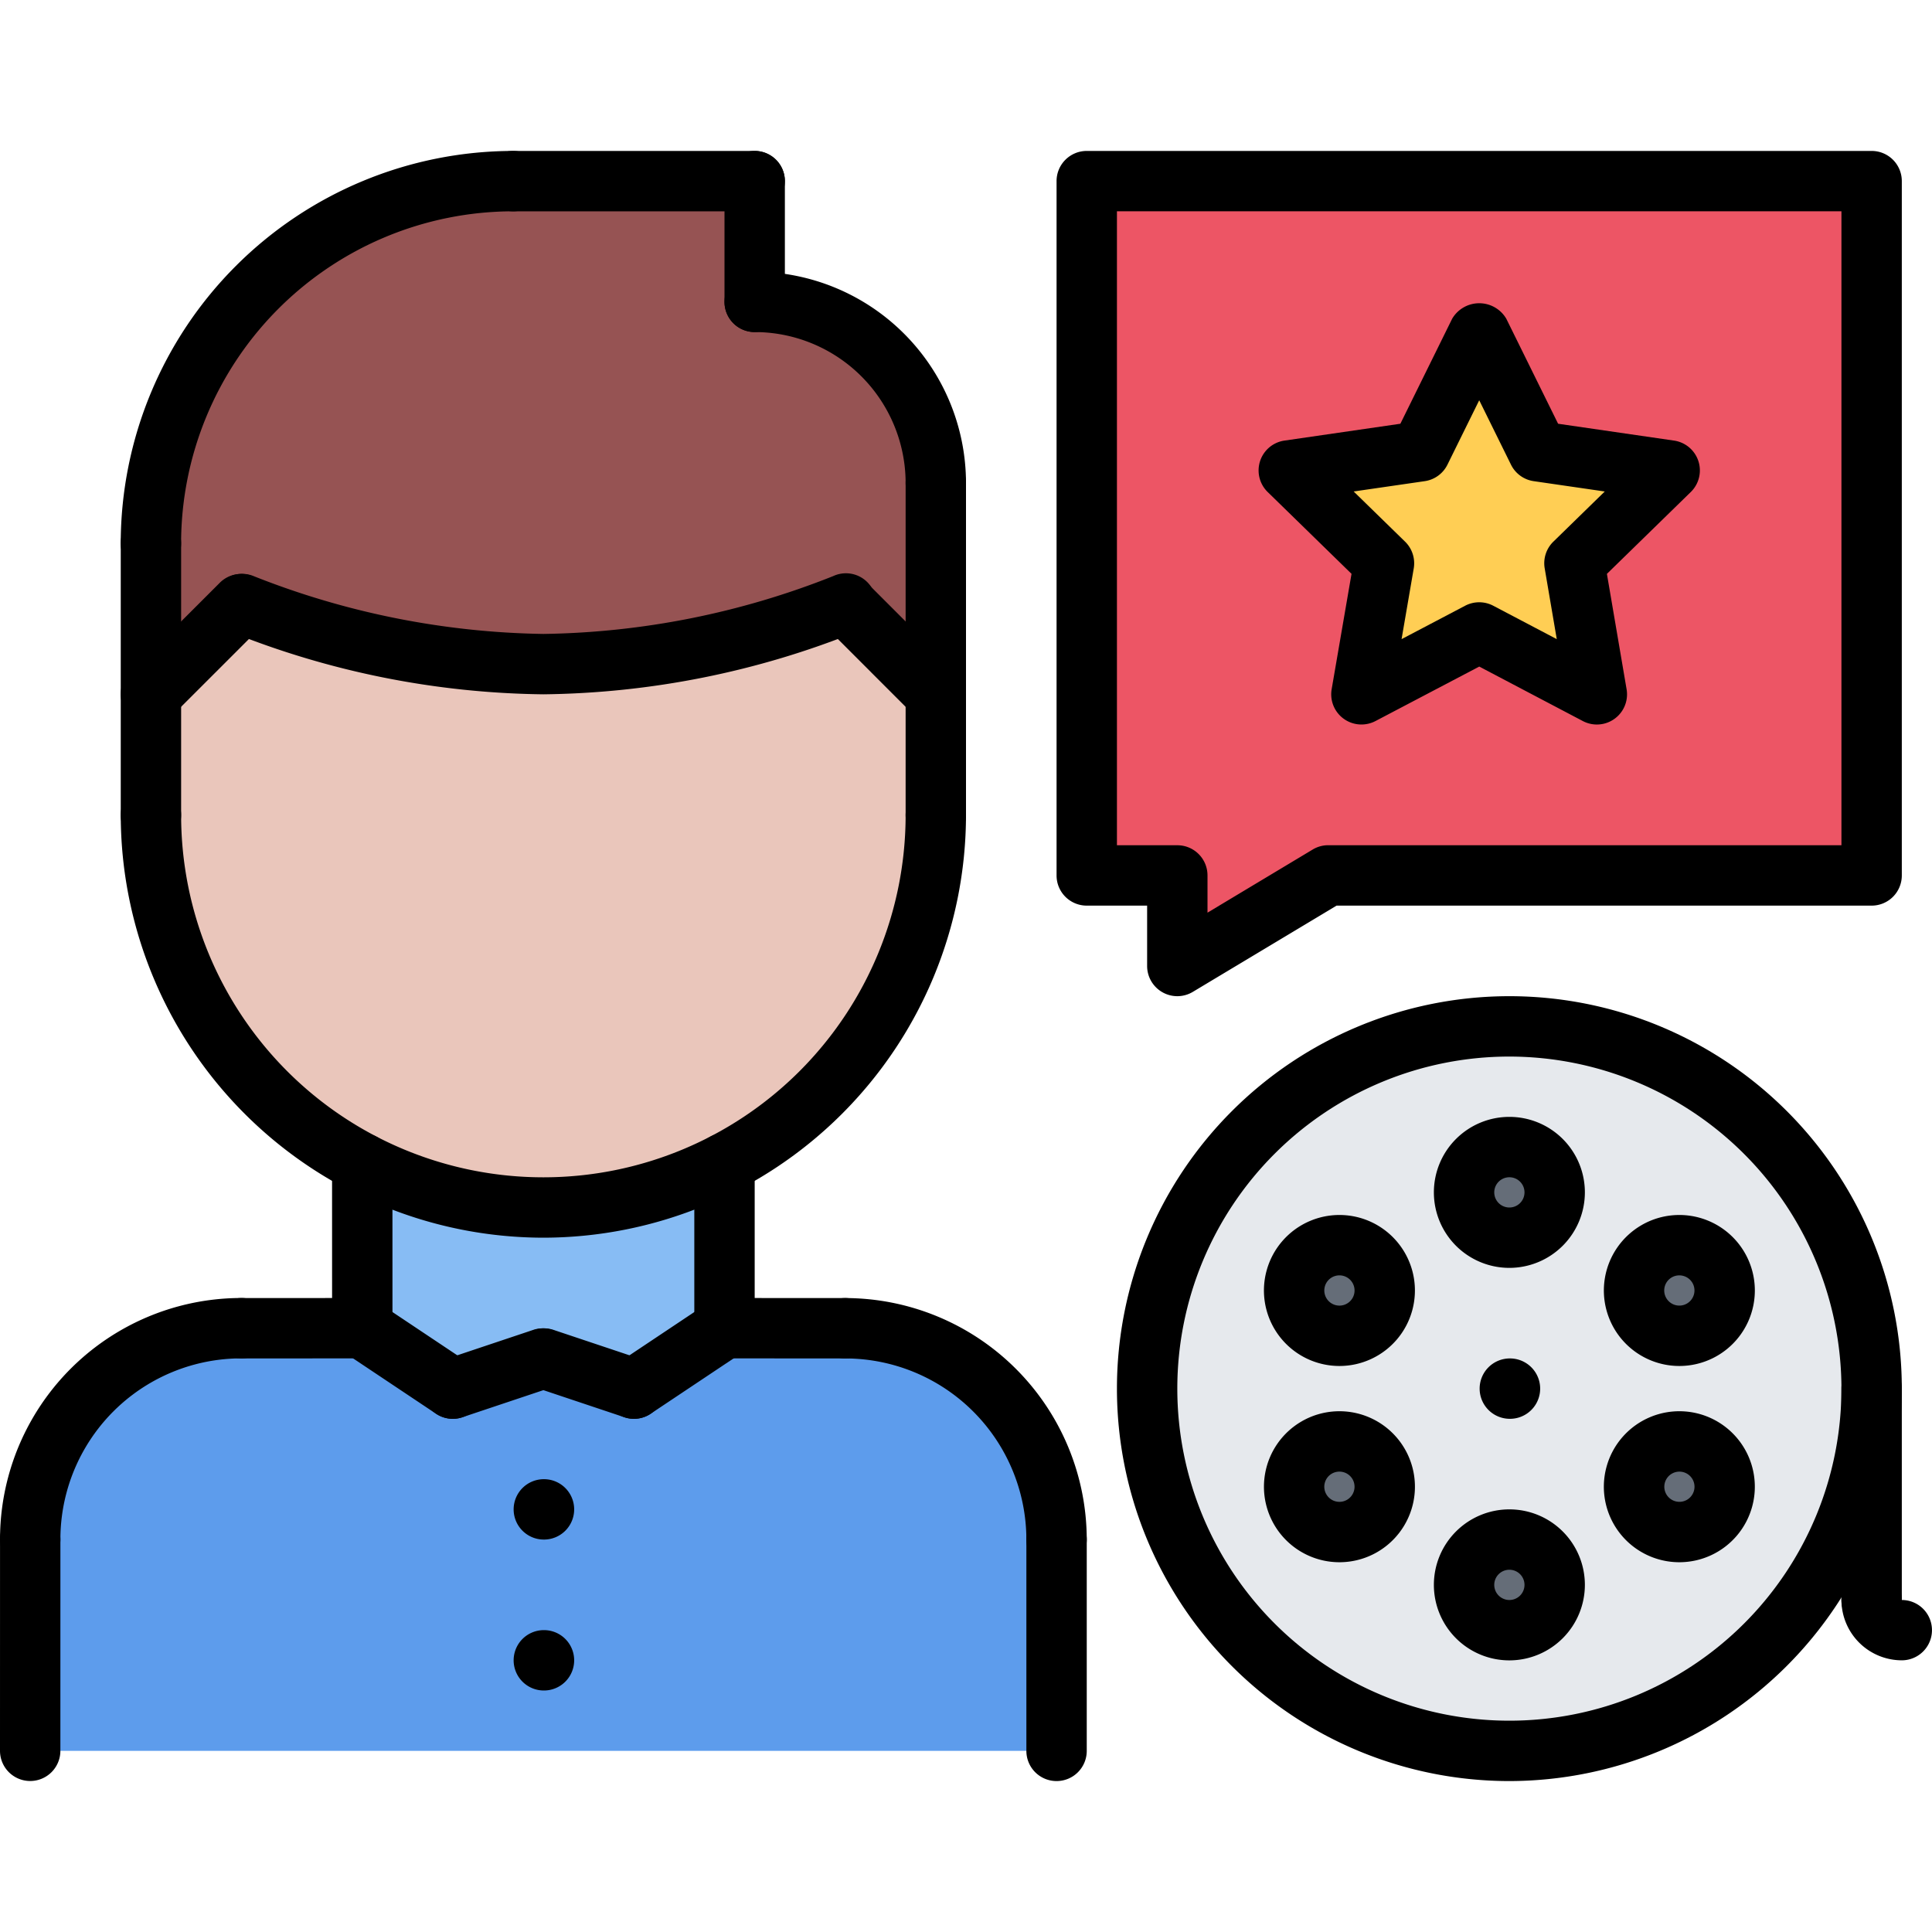 <svg id="icons" height="512" viewBox="0 0 64 64" width="512" xmlns="http://www.w3.org/2000/svg"><g><path d="m35 51v7h-34v-7a6.995 6.995 0 0 1 7-7h4l3 2 3-1 3 1 3-2h4a6.995 6.995 0 0 1 7 7z" fill="#5d9cec"/><path d="m8 20-3 3v-5a11.997 11.997 0 0 1 12-12h8v4a5.998 5.998 0 0 1 6 6v7l-3-3a27.833 27.833 0 0 1 -10 2 27.833 27.833 0 0 1 -10-2z" fill="#965353"/><path d="m56.38 47.95a1.501 1.501 0 1 1 -2.05.55 1.504 1.504 0 0 1 2.05-.55z" fill="#656d78"/><path d="m62 6v23h-18l-5 3v-3h-3v-23zm-9.85 12.66 3.16-3.08-4.36-.63-1.95-3.95-1.95 3.95-4.36.63 3.16 3.08-.75 4.34 3.9-2.05 3.9 2.05z" fill="#ed5565"/><path d="m24 38.54v5.46l-3 2-3-1-3 1-3-2v-5.46a13.059 13.059 0 0 0 12 0z" fill="#87bcf4"/><circle cx="50" cy="39.5" fill="#656d78" r="1.5"/><path d="m55.31 15.58-3.16 3.08.75 4.34-3.9-2.05-3.9 2.05.75-4.34-3.16-3.08 4.36-.63 1.95-3.95 1.95 3.95z" fill="#ffce54"/><circle cx="50" cy="52.5" fill="#656d78" r="1.5"/><path d="m62 46a12 12 0 1 1 -12-12 11.997 11.997 0 0 1 12 12zm-5.62-1.95a1.501 1.501 0 1 0 -2.05-.55 1.504 1.504 0 0 0 2.05.55zm.55 5.95a1.501 1.501 0 1 0 -2.05.55 1.504 1.504 0 0 0 2.05-.55zm-5.43-10.5a1.5 1.5 0 1 0 -1.5 1.5 1.498 1.498 0 0 0 1.5-1.5zm0 13a1.5 1.5 0 1 0 -1.5 1.5 1.498 1.498 0 0 0 1.5-1.5zm-5.83-9a1.501 1.501 0 1 0 -2.05.55 1.501 1.501 0 0 0 2.05-.55zm-.55 7.05a1.501 1.501 0 1 0 -2.05-.55 1.501 1.501 0 0 0 2.05.55z" fill="#e6e9ed"/><g fill="#656d78"><path d="m56.93 42a1.501 1.501 0 1 1 -2.05-.55 1.504 1.504 0 0 1 2.05.55z"/><path d="m45.67 48.5a1.501 1.501 0 1 1 -2.05-.55 1.501 1.501 0 0 1 2.05.55z"/><path d="m45.12 41.45a1.501 1.501 0 1 1 -2.05.55 1.501 1.501 0 0 1 2.05-.55z"/></g><path d="m24 38.54a13 13 0 0 1 -19-11.54v-4l3-3a27.833 27.833 0 0 0 10 2 27.833 27.833 0 0 0 10-2l3 3v4a13.002 13.002 0 0 1 -7 11.54z" fill="#eac6bb"/></g><g><path d="m35 52a.999.999 0 0 1 -1-1 6.007 6.007 0 0 0 -6-6 1 1 0 0 1 0-2 8.009 8.009 0 0 1 8 8 .999.999 0 0 1 -1 1z"/><path d="m28 45h-.001l-4-.002a1 1 0 0 1 .001-2h.001l4 .002a1 1 0 0 1 -.001 2z"/><path d="m35 59a.999.999 0 0 1 -1-1v-7a1 1 0 0 1 2 0v7a.999.999 0 0 1 -1 1z"/><path d="m1.001 51.998a1 1 0 0 1 -1-1 7.994 7.994 0 0 1 8-8 1 1 0 0 1 0 2 5.995 5.995 0 0 0 -6 6 1 1 0 0 1 -1 1z"/><path d="m8.001 45a1 1 0 0 1 -.001-2l4-.002h.001a1 1 0 0 1 .001 2l-4 .002z"/><path d="m1 58.998a1 1 0 0 1 -1-1l.001-7a1 1 0 0 1 1-1 1 1 0 0 1 1 1l-.001 7a1 1 0 0 1 -1 1z"/><path d="m12.001 44.998a1 1 0 0 1 -1-1l-.001-5.463a1 1 0 0 1 2 0l.001 5.463a1 1 0 0 1 -1 1z"/><path d="m24 44.996a.999.999 0 0 1 -1-1v-5.461a1 1 0 0 1 2 0v5.461a.999.999 0 0 1 -1 1z"/><path d="m18 41a14.016 14.016 0 0 1 -14-14 1 1 0 0 1 2 0 12 12 0 0 0 24 0 1 1 0 0 1 2 0 14.016 14.016 0 0 1 -14 14z"/><path d="m5 28a.999.999 0 0 1 -1-1v-9a1 1 0 0 1 2 0v9a.999.999 0 0 1 -1 1z"/><path d="m31 28a.999.999 0 0 1 -1-1v-11a1 1 0 0 1 2 0v11a.999.999 0 0 1 -1 1z"/><path d="m31 17a.999.999 0 0 1 -1-1 5.006 5.006 0 0 0 -5-5 1 1 0 0 1 0-2 7.008 7.008 0 0 1 7 7 .999.999 0 0 1 -1 1z"/><path d="m25 11a.999.999 0 0 1 -1-1v-4a1 1 0 0 1 2 0v4a.999.999 0 0 1 -1 1z"/><path d="m25 7h-8a1 1 0 0 1 0-2h8a1 1 0 0 1 0 2z"/><path d="m4.999 19a.999.999 0 0 1 -1-1 13.015 13.015 0 0 1 13.001-13 1 1 0 0 1 0 2 11.013 11.013 0 0 0 -11.001 11 .999.999 0 0 1 -1 1z"/><g><path d="m31 24a.997.997 0 0 1 -.707-.293l-3-3a1.0 1 0 0 1 1.414-1.414l3 3a1 1 0 0 1 -.707 1.707z"/><path d="m18 23a28.625 28.625 0 0 1 -10.4-2.084 1.0 1 0 0 1 .801-1.832 27.096 27.096 0 0 0 9.6 1.916 26.961 26.961 0 0 0 9.6-1.916 1.0 1 0 1 1 .801 1.832 28.625 28.625 0 0 1 -10.4 2.084z"/><path d="m4.999 24a1 1 0 0 1 -.707-1.707l3.001-3a1.0 1 0 0 1 1.414 1.414l-3.001 3a.997.997 0 0 1 -.707.293z"/></g><path d="m14.999 47a1.002 1.002 0 0 1 -.555-.168l-2.999-2.002a1.001 1.001 0 0 1 1.111-1.664l2.999 2.002a1 1 0 0 1 -.557 1.832z"/><path d="m15 47a1 1 0 0 1 -.317-1.948l3-1.004a1.0 1 0 0 1 .635 1.896l-3 1.004a1.0 1 0 0 1 -.317.052z"/><path d="m21.001 47a1 1 0 0 1 -.556-1.832l3-2.002a1 1 0 0 1 1.109 1.664l-3 2.002a.997.997 0 0 1 -.554.168z"/><path d="m21 47a1.0 1 0 0 1 -.317-.052l-3-1.004a1.0 1 0 0 1 .635-1.896l3 1.004a1 1 0 0 1 -.317 1.948z"/><path d="m18.02 51a1 1 0 0 1 -.01-2h.01a1 1 0 1 1 0 2z"/><path d="m18.02 56a1 1 0 0 1 -.01-2h.01a1 1 0 1 1 0 2z"/><path d="m39 33a1.001 1.001 0 0 1 -1-1v-2h-2a.999.999 0 0 1 -1-1v-23a.999.999 0 0 1 1-1h26a.999.999 0 0 1 1 1v23a.999.999 0 0 1 -1 1h-17.724l-4.762 2.857a1 1 0 0 1 -.515.143zm-2-5h2a.999.999 0 0 1 1 1v1.233l3.484-2.091a.994.994 0 0 1 .515-.143h17.001v-21h-24z"/><path d="m45.098 24a1 1 0 0 1 -.985-1.17l.658-3.821-2.776-2.709a.999.999 0 0 1 .555-1.705l3.839-.558 1.716-3.479a1.04 1.04 0 0 1 1.793 0l1.716 3.479 3.839.558a.999.999 0 0 1 .555 1.705l-2.777 2.71.652 3.822a.999.999 0 0 1 -1.451 1.053l-3.43-1.804-3.438 1.805a1.006 1.006 0 0 1 -.465.114zm3.902-4.049a.996.996 0 0 1 .466.115l2.104 1.106-.4-2.345a.999.999 0 0 1 .287-.884l1.703-1.662-2.354-.342a.998.998 0 0 1 -.753-.547l-1.052-2.133-1.052 2.133a.998.998 0 0 1 -.753.547l-2.354.342 1.703 1.662a1.002 1.002 0 0 1 .287.886l-.403 2.343 2.107-1.107a1.003 1.003 0 0 1 .465-.114z"/><g><path d="m50 59a13 13 0 1 1 13-13 13.015 13.015 0 0 1 -13 13zm0-24a11 11 0 1 0 11 11 11.012 11.012 0 0 0 -11-11z"/><path d="m50 42a2.501 2.501 0 1 1 2.501-2.501 2.504 2.504 0 0 1 -2.501 2.501zm0-3.002a.501.501 0 1 0 .501.501.501.501 0 0 0 -.501-.501z"/><path d="m50 55.002a2.501 2.501 0 1 1 2.501-2.501 2.504 2.504 0 0 1 -2.501 2.501zm0-3.002a.501.501 0 1 0 .501.501.501.501 0 0 0 -.501-.501z"/><path d="m44.366 45.25a2.501 2.501 0 1 1 1.255-4.667l.001.001a2.501 2.501 0 0 1 -1.256 4.666zm.006-3.002a.501.501 0 1 0 .432.752.501.501 0 0 0 -.432-.752z"/><path d="m55.625 51.751a2.501 2.501 0 1 1 1.256-4.667l.001.001a2.501 2.501 0 0 1 -1.257 4.666zm.007-3.001a.5.5 0 1 0 .249.066.498.498 0 0 0 -.249-.066z"/><path d="m44.375 51.751a2.501 2.501 0 0 1 -1.256-4.666l.001-.001a2.501 2.501 0 1 1 1.255 4.667zm-.254-2.936a.501.501 0 1 0 .684.186.503.503 0 0 0 -.684-.186z"/><path d="m55.635 45.25a2.501 2.501 0 0 1 -1.256-4.666l.001-.001a2.501 2.501 0 1 1 1.255 4.667zm-.254-2.936a.501.501 0 1 0 .684.185.503.503 0 0 0 -.684-.185z"/><path d="m62 54a.999.999 0 0 1 -1-1v-7a1 1 0 0 1 2 0v7a.999.999 0 0 1 -1 1z"/><path d="m63 55a2.003 2.003 0 0 1 -2-2 1 1 0 0 1 2 0v.002a.999.999 0 1 1 0 1.998z"/><path d="m50.02 47a1 1 0 0 1 -.01-2h.01a1 1 0 0 1 0 2z"/></g></g></svg>